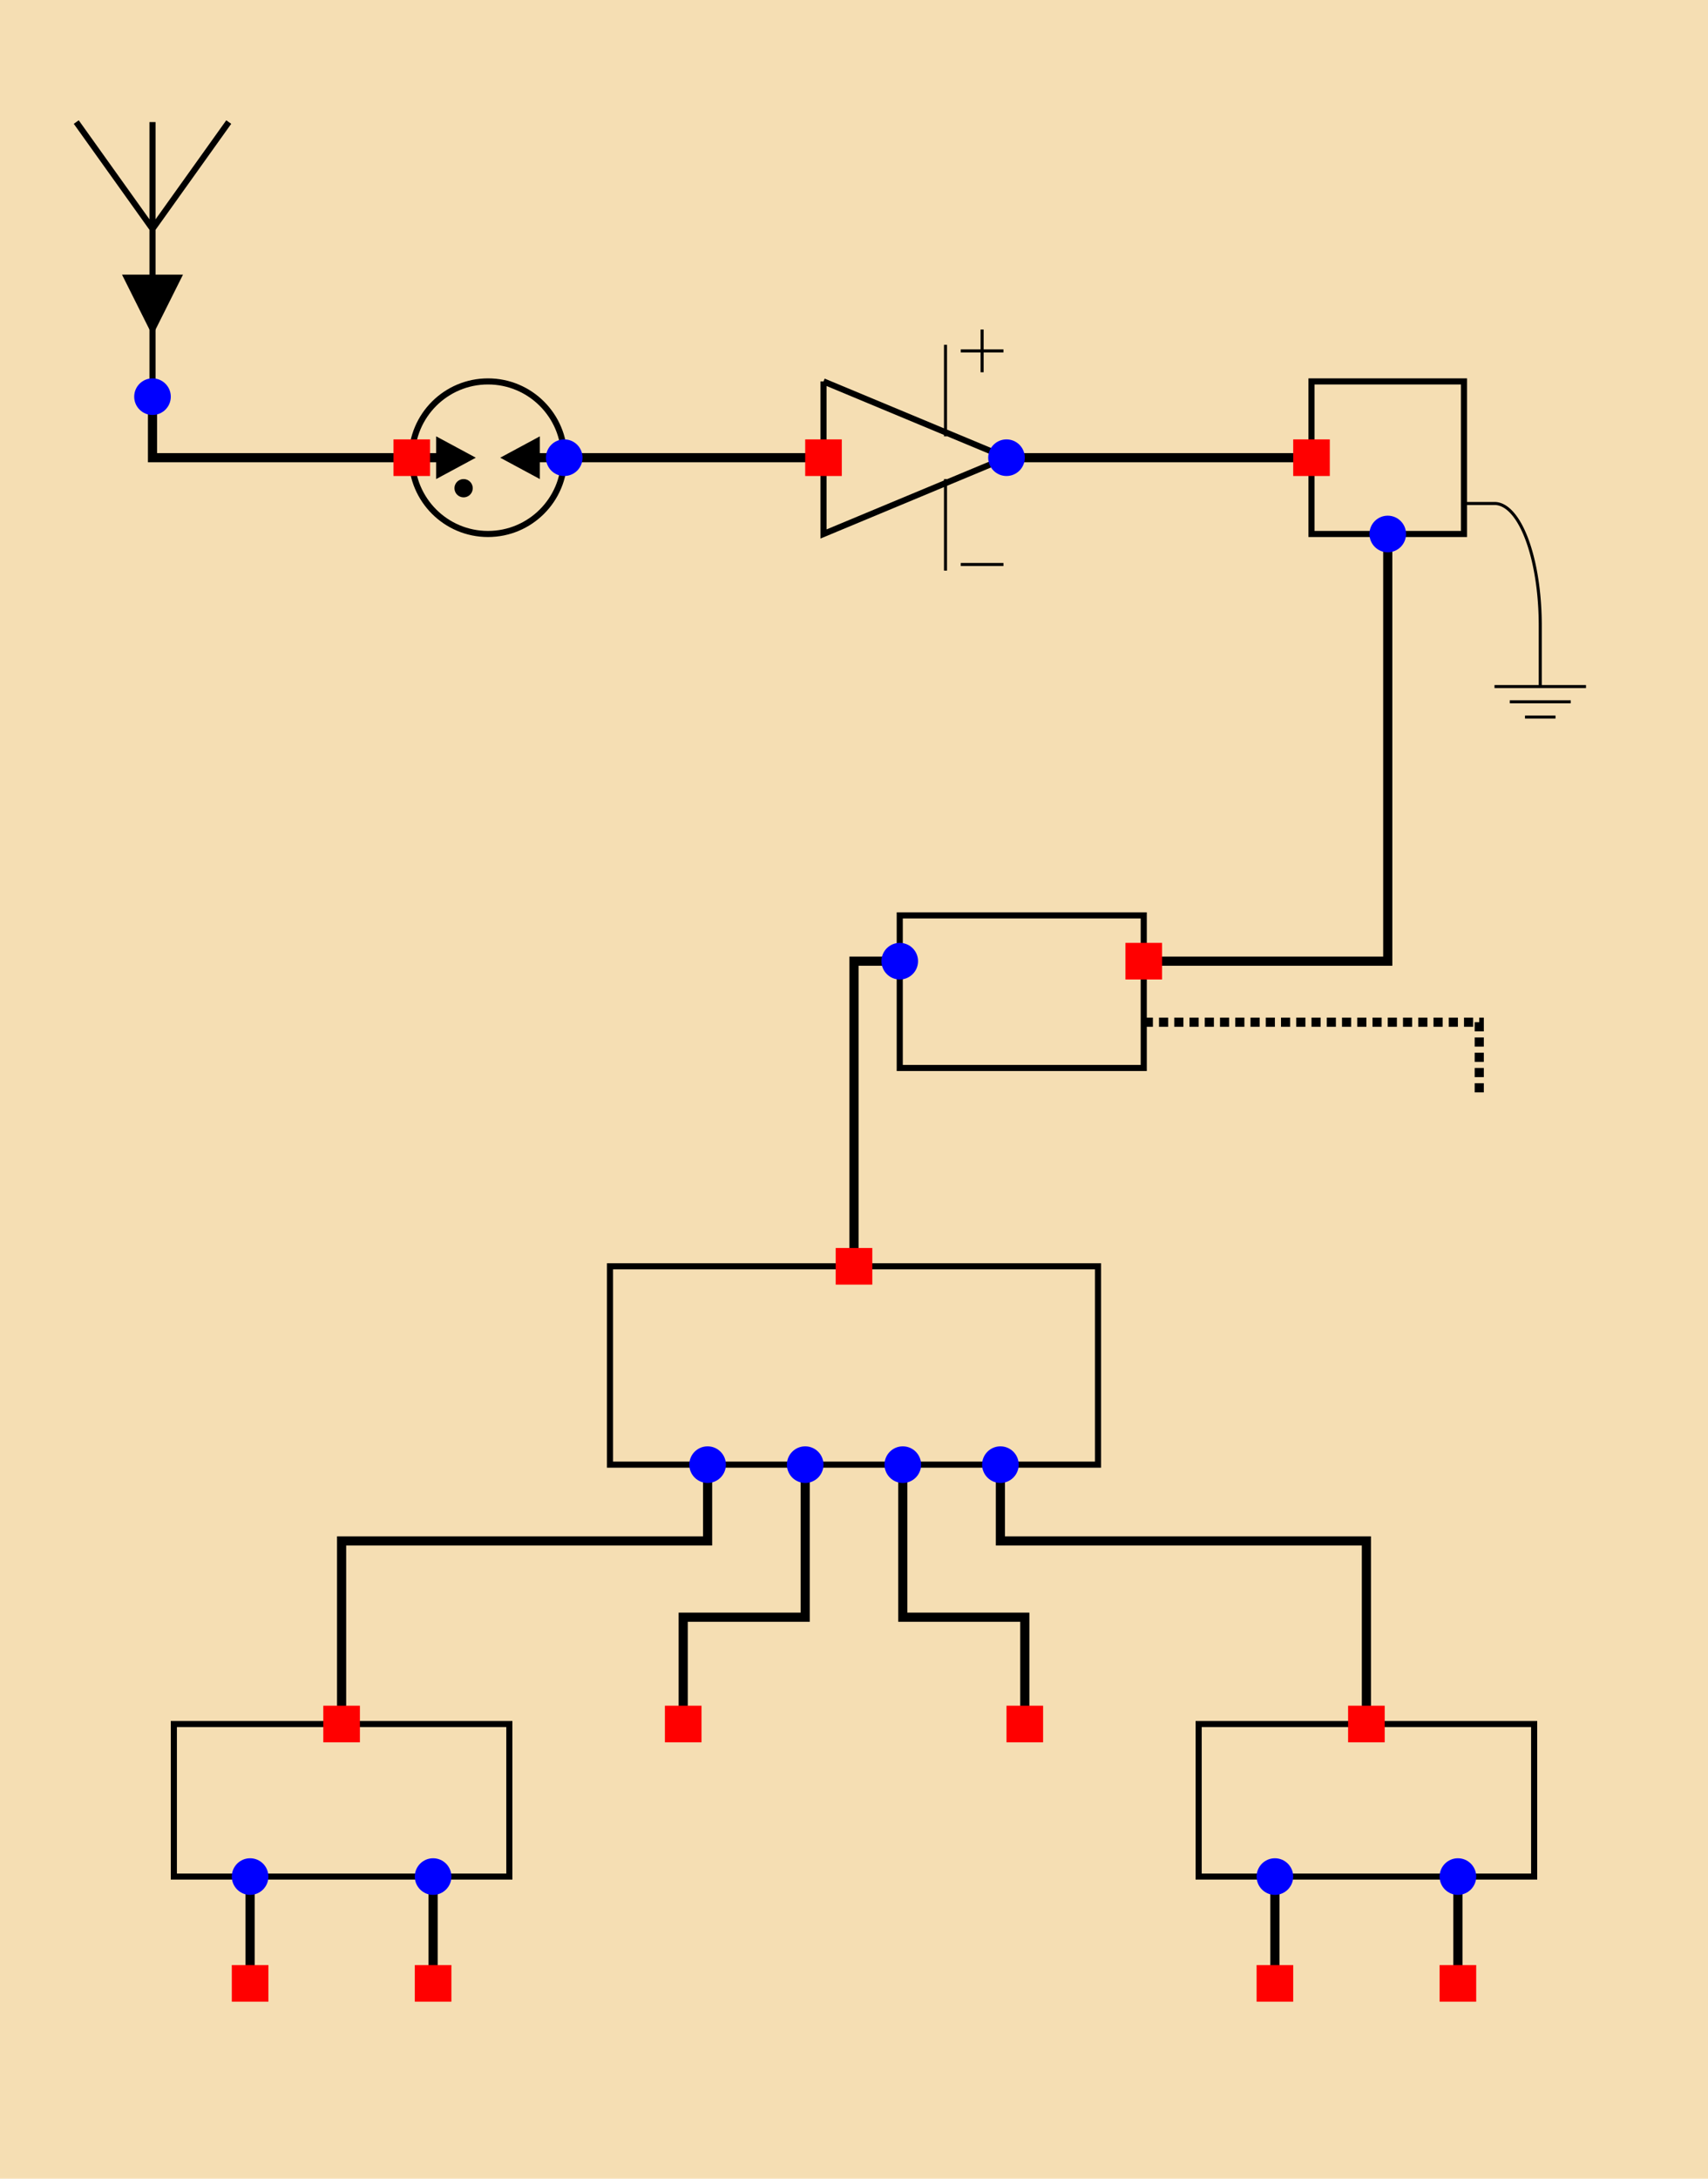 <?xml version="1.0" encoding="UTF-8" standalone="no"?>
<svg xmlns="http://www.w3.org/2000/svg"
     xmlns:xlink="http://www.w3.org/1999/xlink"
     version="1.1"
     viewBox="0 0 560 714" width="560" height="714">
<title>Radio Antenna Coaxial Distribution</title>
<defs>
  <g id="output">
    <circle cx="0" cy="0" r="6" fill="blue" />
  </g>
  <g id="input">
    <path fill="red" stroke="none" d="
    M-6,6 l12,0 l0,-12 l-12,0 l0,12z
    "/>
  </g>
  <g id="antenna">
    <path stroke="black" stroke-width="2" fill="none" d="M0,0 l0,-90 m-25,0 l25,35 l25,-35"/>
    <path stroke="none" fill="black" d="M0,-20 l-10,-20 l20,0 l-10,20z"/>
  </g>
  <g id="surge">
    <circle cx="0" cy="0" r="25" stroke="black" stroke-width="2" fill="none" />
    <path stroke="none" fill="black" d="M-4,0 l-13,7 l0,-14 l13,7z"/>
    <path stroke="none" fill="black" d="M4,0 l13,7 l0,-14 l-13,7z"/>
    <circle cx="-8" cy="10" r="3" fill="black" />
  </g>
  <g id="amp">
    <path stroke="black" fill="none" stroke-width="2" d="M0,-25 l0,50 l60,-25 l-60,-25z"/>
    <path stroke="black" fill="none" stroke-width="1" d="M40,-7 l0,-30"/>
    <path stroke="black" fill="none" stroke-width="1" d="M40,7 l0,30"/>
    <path stroke="black" fill="none" stroke-width="1" d="M45,-35 l14,0 m-7,-7 l0,14"/>
    <path stroke="black" fill="none" stroke-width="1" d="M45,35 l14,0"/>
  </g>
  <g id="block">
    <path stroke="black" stroke-width="2" fill="none" d="M0,-25 l0,50 l50,0 l0,-50 l-50,0z"/>
    <path stroke="black" stroke-width="1" fill="none" d="M50,15 l10,0 a 15,40 0 0 1 15,40 l0,20 m-15,0 l30,0 m-25,5 l20,0 m-15,5 l10,0"/>
  </g>
  <g id="pi">
    <path stroke="black" stroke-width="2" fill="none" d="M0,-15 l0,50 l-80,0 l0,-50 l80,0z"/>
    <path stroke="black" stroke-width="3" stroke-dasharray="3 2" fill="none" d="M0,20 l110,0 l0,25"/>
    <!-- path stroke="black" fill="none" stroke-width="1" d="M-20,20 l14,0 m-7,-7 l0,14"/ -->
  </g>
  <g id="splitter">
    <path stroke="black" stroke-width="2" fill="none" d="
    M-80,0 l0,65 l160,0 l0,-65 l-160,0z
    "/>
  </g>
  <g id="separator">
    <path stroke="black" stroke-width="2" fill="none" d="
    M-55,0 l110,0 l0,50 l-110,0 l0,-50z
    "/>
  </g>
</defs>

<path stroke="none" fill="wheat" d="M0,0 l560,0 l0,714 l-560,0 l0,-714z"/>

<path stroke-width="3" stroke="black" fill="none" d=" M50,130 l0,20 l100,0 m20,0 l100,0 m60,0 l100,0 m25,25 l0,140 l-80,0 m-80,0 l-15,0 l0,100 m-48,65 l0,25 l-120,0 l0,60 m152,-85 l0,50 l-40,0 l0,35 m72,-85 l0,50 l40,0 l0,35 m-8,-85 l0,25 l120,0 l0,60
m-366,50 l0,35
m60,-35 l0,35
m276,-35 l0,35
m60,-35 l0,35
"/>


<use xlink:href="#antenna" x="50" y="130" />
<use xlink:href="#surge" x="160" y="150" />
<use xlink:href="#amp" x="270" y="150" />
<use xlink:href="#block" x="430" y="150" />
<use xlink:href="#pi" x="375" y="315" />
<use xlink:href="#splitter" x="280" y="415" />
<use id="sep1" xlink:href="#separator" x="112" y="565"/>
<use id="sep4" xlink:href="#separator" x="448" y="565"/>

<use id="antenna_output" xlink:href="#output" x="50" y="130" />
<use id="surge_input" xlink:href="#input" x="135" y="150" />
<use id="surge_output" xlink:href="#output" x="185" y="150" /> 
<use id="amp_input" xlink:href="#input" x="270" y="150" />
<use id="amp_output" xlink:href="#output" x="330" y="150" />
<use id="gb_input" xlink:href="#input" x="430" y="150" />
<use id="gb_output" xlink:href="#output" x="455" y="175" />
<use id="pi_input" xlink:href="#input" x="375" y="315" />
<use id="pi_output" xlink:href="#output" x="295" y="315" />
<use id="split_input" xlink:href="#input" x="280" y="415" />

<use id="split_out1" xlink:href="#output" x="232" y="480"/>
<use id="split_out2" xlink:href="#output" x="264" y="480"/>
<use id="split_out3" xlink:href="#output" x="296" y="480"/>
<use id="split_out4" xlink:href="#output" x="328" y="480"/>

<use id="wall_1" xlink:href="#input" x="112" y="565"/>
<use id="wall_2" xlink:href="#input" x="224" y="565"/>
<use id="wall_3" xlink:href="#input" x="336" y="565"/>
<use id="wall_4" xlink:href="#input" x="448" y="565"/>

<use id="sep1_am" xlink:href="#output" x="82" y="615"/>
<use id="sep1_fm" xlink:href="#output" x="142" y="615"/>
<use id="sep4_am" xlink:href="#output" x="418" y="615"/>
<use id="sep4_fm" xlink:href="#output" x="478" y="615"/>

<use id="analog_am" xlink:href="#input" x="82" y="650"/>
<use id="analog_fm" xlink:href="#input" x="142" y="650"/>
<use id="digital_am" xlink:href="#input" x="418" y="650"/>
<use id="digital_fm" xlink:href="#input" x="478" y="650"/>

</svg>